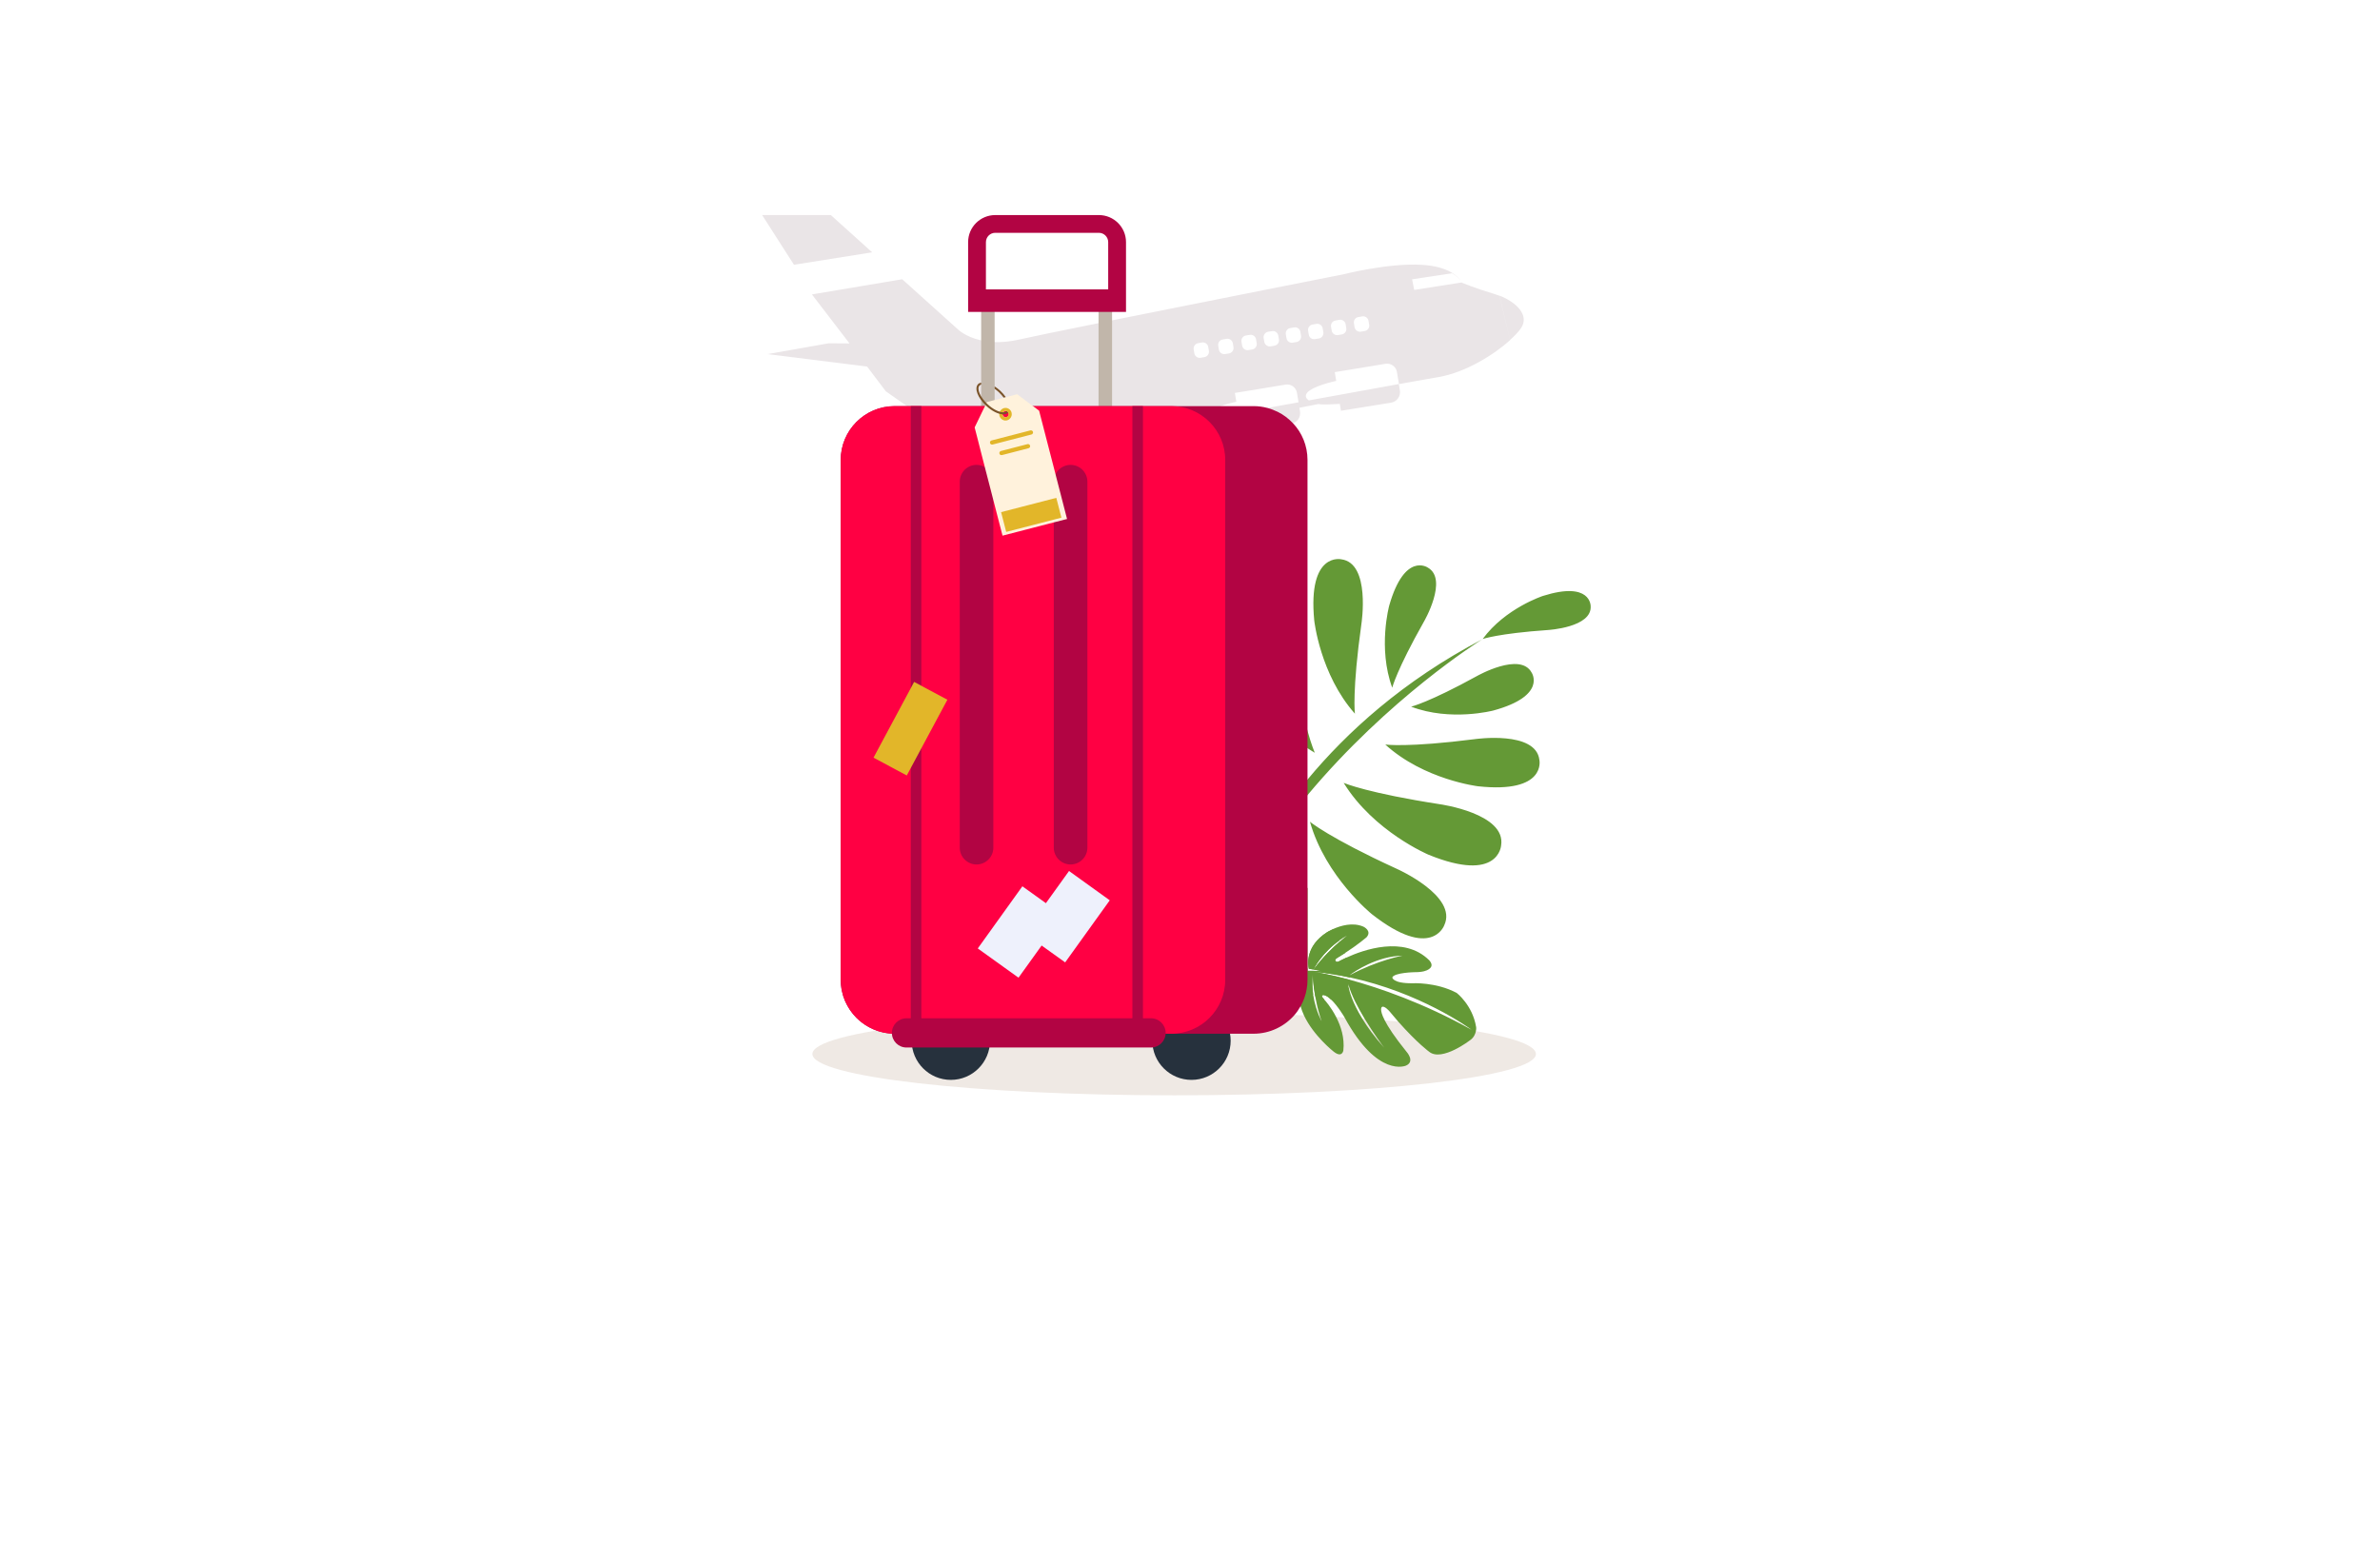 <?xml version="1.0" encoding="utf-8"?>
<!-- Generator: Adobe Illustrator 27.8.1, SVG Export Plug-In . SVG Version: 6.00 Build 0)  -->
<svg version="1.1" xmlns="http://www.w3.org/2000/svg" xmlns:xlink="http://www.w3.org/1999/xlink" x="0px" y="0px"
	 viewBox="0 0 350 230" style="enable-background:new 0 0 350 230;" xml:space="preserve">
<style type="text/css">
	.st0{fill-rule:evenodd;clip-rule:evenodd;fill:#A6D63C;}
	.st1{fill-rule:evenodd;clip-rule:evenodd;fill:#00A0D1;}
	.st2{fill:#421C00;}
	.st3{fill-rule:evenodd;clip-rule:evenodd;fill:#FFFFFF;}
	.st4{fill:#699AE2;}
	.st5{fill:#3B7DC4;}
	.st6{fill:#AF7500;}
	.st7{fill:#FFDF00;}
	.st8{fill:#1A0256;}
	.st9{fill:#00594F;}
	.st10{fill:#00779B;}
	.st11{fill:#0074FF;}
	.st12{fill:#194A91;}
	.st13{fill-rule:evenodd;clip-rule:evenodd;fill:#EFEFEF;}
	.st14{fill:#044159;}
	.st15{fill:#4C2900;}
	.st16{fill:#FFFFFF;}
	.st17{fill:#FFB41F;}
	.st18{fill:#FF5A00;}
	.st19{fill:#680404;}
	.st20{fill:#03AA6F;}
	.st21{fill:#FB5968;}
	.st22{fill:#FFD24A;}
	.st23{fill:#055EBC;}
	.st24{fill:#6F6F6F;}
	.st25{fill:#454545;}
	.st26{fill:#BA1A00;}
	.st27{fill:#0071BC;}
	.st28{fill:none;stroke:#FFFFFF;stroke-width:2;stroke-miterlimit:10;}
	.st29{fill:#3D3600;}
	.st30{fill:#5B4E03;}
	.st31{fill:#685900;}
	.st32{fill:none;stroke:#2E8EFF;stroke-width:2;stroke-linecap:round;stroke-miterlimit:10;}
	.st33{fill:none;stroke:#3D3600;stroke-width:2;stroke-linecap:round;stroke-miterlimit:10;}
	.st34{fill:#6F0393;}
	.st35{fill:none;}
	.st36{fill:#96D7FF;}
	.st37{fill:#0C5100;}
	.st38{fill:#FFE856;}
	.st39{fill:#803971;}
	.st40{fill:#D3CECD;}
	.st41{fill:#4C241D;}
	.st42{fill:#EA3200;stroke:#4C241D;stroke-linecap:round;stroke-linejoin:round;stroke-miterlimit:50;}
	.st43{fill:#11930A;stroke:#4C241D;stroke-linecap:round;stroke-linejoin:round;stroke-miterlimit:50;}
	.st44{fill:#3792CF;}
	.st45{fill:#FEE36F;}
	.st46{fill:#136296;}
	.st47{fill:#EFE1CA;}
	.st48{fill:#E1F9B2;}
	.st49{fill:#F5F7B2;}
	.st50{fill:#F7EDB2;}
	.st51{fill:#FCF5EB;}
	.st52{fill:#DEFCF0;}
	.st53{fill:#53C2BA;}
	.st54{fill:#6D6D00;}
	.st55{fill:#001087;}
	.st56{fill:#F19333;}
	.st57{fill:#1554A1;}
	.st58{fill:#8E0000;}
	.st59{fill:#C46B02;}
	.st60{fill:#FFD662;}
	.st61{fill:#01539D;}
	.st62{fill:#007777;}
	.st63{fill:#3CAF47;}
	.st64{fill:#31575B;}
	.st65{fill:#7BBBFF;}
	.st66{fill:#513800;}
	.st67{fill:#009D5A;}
	.st68{fill:#C9A37C;}
	.st69{fill:#DB504A;}
	.st70{fill:#084C61;}
	.st71{opacity:0.3;fill:#BCBEC0;enable-background:new    ;}
	.st72{fill:#069A8E;}
	.st73{fill:#0A4D68;}
	.st74{fill:#190707;}
	.st75{fill:#39B54A;}
	.st76{fill:#01A9DB;}
	.st77{fill:#DF7401;}
	.st78{fill:#0F0F4F;}
	.st79{fill:#232365;}
	.st80{fill:#2169AA;}
	.st81{fill:#00828C;}
	.st82{fill:#00A4BA;}
	.st83{fill:#007CC1;}
	.st84{fill:#FF0000;}
	.st85{fill:#313341;}
	.st86{fill:#C9C9C9;}
	.st87{fill:#0C3F00;}
	.st88{fill:#00153A;}
	.st89{fill:#056168;}
	.st90{fill:#08E8FF;}
	.st91{fill:#00B7FF;}
	.st92{fill:#590060;}
	.st93{fill:#FF78DC;}
	.st94{fill-rule:evenodd;clip-rule:evenodd;fill:#00B6E8;}
	.st95{fill-rule:evenodd;clip-rule:evenodd;fill:#8DD7F7;}
	.st96{fill-rule:evenodd;clip-rule:evenodd;fill:#54A175;}
	.st97{fill-rule:evenodd;clip-rule:evenodd;fill:url(#SVGID_1_);}
	.st98{fill-rule:evenodd;clip-rule:evenodd;fill:#0094D9;}
	.st99{fill-rule:evenodd;clip-rule:evenodd;fill:#0081BE;}
	.st100{fill-rule:evenodd;clip-rule:evenodd;fill:#E7913C;}
	.st101{fill-rule:evenodd;clip-rule:evenodd;fill:#00ADEE;}
	.st102{fill-rule:evenodd;clip-rule:evenodd;fill:#9AD2AD;}
	.st103{fill:url(#SVGID_00000163071077600782478770000004425072358008711317_);}
	.st104{fill:url(#SVGID_00000041986605265734323280000002622476109233993390_);}
	.st105{fill:#1279F9;}
	.st106{fill:#00A8CE;}
	.st107{opacity:0.51;}
	.st108{fill:url(#SVGID_00000181787974456947978200000000845019505845715328_);}
	.st109{enable-background:new    ;}
	.st110{clip-path:url(#SVGID_00000078763681192664818850000018150589809004629649_);}
	
		.st111{fill:none;stroke:#00DAF9;stroke-width:2;stroke-linecap:round;stroke-linejoin:round;stroke-miterlimit:10;stroke-dasharray:4.409,4.409;}
	.st112{fill:#FF7D5B;}
	.st113{opacity:0.7;}
	.st114{fill:url(#SVGID_00000088128640650293141530000013673887718271184270_);}
	.st115{fill:#FF603D;}
	.st116{fill:url(#SVGID_00000142878086530373979180000009740536455041445280_);}
	.st117{fill:url(#SVGID_00000018237740718114555030000011253466695245272767_);}
	.st118{fill:url(#SVGID_00000178899197483241310940000012460658854486124454_);}
	.st119{fill:url(#SVGID_00000104664424391315815060000012692355425945859731_);}
	.st120{fill:url(#SVGID_00000031177159821031874160000006193650671875419532_);}
	.st121{fill:url(#SVGID_00000065061909560099085690000017117651016198157723_);}
	.st122{fill:#142445;}
	.st123{fill:#1C97DA;}
	.st124{fill:#136B9B;}
	.st125{fill:#4E9834;}
	.st126{fill:#7EB436;}
	.st127{fill:#006D2F;}
	.st128{fill:#A07227;}
	.st129{fill:#C1C1C1;}
	.st130{fill:#F98D21;}
	.st131{fill:#4663AF;}
	.st132{fill:#0786A3;}
	.st133{fill:#EB9358;}
	.st134{fill-rule:evenodd;clip-rule:evenodd;fill:url(#SVGID_00000112616382852682577200000012854965003194197641_);}
	.st135{fill-rule:evenodd;clip-rule:evenodd;fill:#B1BCE0;}
	.st136{fill:url(#SVGID_00000075158598114387791780000003266477006840090264_);}
	.st137{fill:#153852;}
	.st138{fill:#327798;}
	.st139{fill:#3A39FF;}
	.st140{fill:#ADE6ED;}
	.st141{fill:#FF0043;}
	.st142{fill:#EAE5E7;}
	.st143{fill:#EFE9E4;}
	.st144{fill:#649936;}
	.st145{fill:#26313D;}
	.st146{fill:#C1B6AA;}
	.st147{fill:#B20443;}
	.st148{fill:#EEF1FC;}
	.st149{fill:#E2B629;}
	.st150{fill:#FFF2DC;}
	.st151{fill:#7A542A;}
	.st152{fill:#B2B2B2;}
</style>
<g id="Layer_1">
</g>
<g id="Layer_2">
</g>
<g id="Layer_3">
</g>
<g id="Layer_4">
</g>
<g id="Layer_5">
</g>
<g id="Layer_6">
</g>
<g id="Layer_7">
</g>
<g id="Layer_8">
</g>
<g id="Layer_9">
</g>
<g id="Layer_10">
</g>
<g id="Layer_11">
</g>
<g id="Layer_12">
</g>
<g id="Layer_13">
</g>
<g id="Layer_14">
</g>
<g id="Layer_15">
	<g>
		<path class="st142" d="M214.94,41.49c0.02,0.02,0.03,0.04,0.03,0.06h0.01C214.97,41.53,214.96,41.51,214.94,41.49z M191.18,60.5
			l-0.09-0.52l-0.13-0.81c-1.5,0.27-3.02,0.54-4.56,0.83c-3.01,0.54-6.04,1.08-8.97,1.62c0.02,0.02,0.03,0.04,0.04,0.06
			c0.08,0.09,0.17,0.16,0.25,0.23c0.07,0.06,0.15,0.11,0.23,0.16c0.44,0.26,1.07,0.42,1.64,0.47c0.53,0.04,1.59,0,2.77-0.07
			l0.16,1.01l7.4-1.19c0.08-0.01,0.15-0.03,0.23-0.06c0.3-0.1,0.57-0.3,0.78-0.57C191.16,61.31,191.24,60.89,191.18,60.5z
			 M205.87,57.44l-0.16-0.96c-0.36,0.07-0.74,0.14-1.13,0.21c-3.35,0.61-7.58,1.37-12.12,2.2c0.36,0.26,0.91,0.44,1.44,0.53
			c0.13,0.02,0.25,0.04,0.36,0.05c0.53,0.04,1.6,0,2.77-0.07l0.17,1.01l7.39-1.19c0.38-0.07,0.76-0.29,1-0.63
			S205.93,57.84,205.87,57.44z M192.46,58.89c-0.72-0.5-0.75-1.27,1.32-2.08c0.85-0.34,1.78-0.59,2.7-0.8l-0.21-1.29l1.48-0.24
			l5.05-0.83c-0.55-0.35-1.1-0.64-1.48-0.8c-0.95-0.37-22.44,1.82-37.8,3.46c-0.67,0.07-1.34,0.14-1.98,0.21
			c-7.68,0.82-13.38,1.45-13.38,1.45c-0.11,0.12-0.09,0.24,0.04,0.35c0.35,0.34,1.53,0.69,3.22,1.04l0.48,0.35l0.89,0.67l1.3,5.03
			c0.93-0.04,1.88-0.11,2.86-0.23c0.43-0.05,2.09-0.33,4.59-0.77c0.61-0.11,1.27-0.23,1.98-0.34c0.93-0.17,1.93-0.34,3-0.53V61.5
			c0.53,0.06,1.04,0.11,1.56,0.16c2.42,0.26,4.56,0.44,6.02,0.55c0.63,0.05,1.14,0.08,1.49,0.09c0.74-0.07,1.51-0.16,2.3-0.24
			c0.02-0.01,0.04-0.01,0.06-0.01c3.16-0.37,6.62-0.91,9.96-1.49c1.07-0.2,2.14-0.39,3.18-0.59c0.96-0.18,1.9-0.36,2.81-0.55
			c4.5-0.9,8.18-1.76,9.71-2.24c0.44-0.14,0.77-0.3,0.98-0.49C201.23,57.31,197,58.07,192.46,58.89z M186.4,60
			c-3.01,0.54-6.04,1.08-8.97,1.62c-0.31-0.47,0-1.09,1.67-1.74c0.12-0.05,0.25-0.1,0.37-0.14c0.74-0.27,1.54-0.48,2.32-0.66
			l-0.21-1.29l1.49-0.24l6-0.99c0.36-0.05,0.76,0.03,1.07,0.26c0.33,0.25,0.53,0.58,0.59,0.96l0.23,1.4
			C189.47,59.43,187.94,59.71,186.4,60z M139.65,50.62l-14.72-0.11l-3.07-0.02l-8.97,1.59l14.63,1.83l0.16,0.02l15.96-2.88
			L139.65,50.62z M220.5,43.47l1.58,6.52c0.71-0.64,1.27-1.24,1.6-1.73C224.98,46.33,222.92,44.41,220.5,43.47z M220.49,43.49
			c-0.25-0.1-0.5-0.18-0.75-0.26c-2.7-0.8-4.76-1.65-4.76-1.65s-0.01-0.01-0.01-0.04h-0.01l-6.99,1.1l-0.31-1.56l5.89-0.89
			c0.67,0.4,1.05,0.82,1.26,1.1c-0.4-0.61-1.77-2.1-5.68-2.34c-4.95-0.31-11.64,1.41-11.64,1.41s-19.73,3.89-33.98,6.76
			c-0.68,0.14-1.34,0.28-1.98,0.41c-5.53,1.11-9.96,2.02-11.67,2.41c-0.81,0.18-1.57,0.29-2.27,0.34c-0.47,0.04-0.93,0.04-1.35,0.03
			c-0.74-0.02-1.4-0.12-1.98-0.26c-2.29-0.5-3.4-1.62-3.4-1.62l-8.18-7.36L119.4,43.3l5.53,7.21l0.85,1.11l1.74,2.29l0.36,0.48
			l2.39,3.16l3.11,2.18l0.54,0.37l1.56,1.09l1.59,1.1c0,0,2.5,1.28,6.68,2.22c0.18,0.04,0.35,0.08,0.53,0.12
			c0.43,0.09,0.89,0.18,1.35,0.26c0.21,0.04,0.41,0.07,0.63,0.11c0.24,0.03,0.47,0.07,0.72,0.11H147c1.14,0.15,2.35,0.27,3.65,0.33
			h0.01c0.27,0.01,0.53,0.02,0.8,0.03c0.86,0.01,1.73,0.01,2.65-0.03c0.93-0.04,1.88-0.11,2.86-0.23c0.43-0.05,2.09-0.33,4.59-0.77
			c0.61-0.11,1.27-0.23,1.98-0.34c0.93-0.17,1.93-0.34,3-0.53c0.5-0.09,1.02-0.18,1.56-0.28c1.87-0.34,3.89-0.69,6.02-1.07
			c1.07-0.2,2.18-0.4,3.3-0.59c0.02,0.02,0.04,0.04,0.07,0.05c-0.01-0.02-0.02-0.04-0.04-0.06c-0.31-0.47,0-1.09,1.67-1.74
			c0.12-0.05,0.25-0.1,0.37-0.14c0.74-0.27,1.54-0.48,2.32-0.66l-0.21-1.29l1.49-0.24l6-0.99c0.36-0.05,0.76,0.03,1.07,0.26
			c0.33,0.25,0.53,0.58,0.59,0.96l0.23,1.4c0.5-0.1,1.01-0.19,1.5-0.28c-0.72-0.5-0.75-1.27,1.32-2.08c0.85-0.34,1.78-0.59,2.7-0.8
			l-0.21-1.29l1.48-0.24l5.05-0.83l0.95-0.16c0.36-0.05,0.76,0.03,1.08,0.27c0.33,0.24,0.52,0.57,0.58,0.95l0.3,1.77
			c2.89-0.51,4.99-0.9,5.87-1.04c3.96-0.7,8.12-3.29,10.48-5.43L220.49,43.49z M199.76,46.63l0.58-0.1
			c0.43-0.07,0.84,0.23,0.91,0.65l0.1,0.59c0.08,0.42-0.22,0.84-0.65,0.91l-0.58,0.1c-0.43,0.07-0.84-0.23-0.92-0.66l-0.09-0.57
			C199.03,47.11,199.33,46.69,199.76,46.63z M196.39,47.14l0.59-0.11c0.42-0.06,0.84,0.23,0.91,0.66l0.09,0.58
			c0.08,0.42-0.22,0.84-0.65,0.91l-0.58,0.1c-0.42,0.07-0.84-0.23-0.91-0.65l-0.1-0.58C195.67,47.61,195.96,47.21,196.39,47.14z
			 M193.02,47.73l0.58-0.1c0.42-0.07,0.84,0.22,0.91,0.65l0.1,0.58c0.07,0.43-0.23,0.85-0.65,0.92l-0.58,0.09
			c-0.43,0.08-0.85-0.22-0.91-0.65l-0.1-0.57C192.29,48.21,192.59,47.8,193.02,47.73z M189.74,48.25l0.58-0.1
			c0.43-0.07,0.84,0.22,0.91,0.65l0.1,0.58c0.07,0.43-0.23,0.84-0.65,0.92l-0.58,0.1c-0.42,0.07-0.84-0.23-0.91-0.66l-0.1-0.58
			C189.02,48.73,189.31,48.32,189.74,48.25z M186.48,48.79l0.59-0.09c0.42-0.08,0.84,0.22,0.91,0.65l0.1,0.58
			c0.07,0.42-0.23,0.84-0.65,0.91l-0.58,0.1c-0.43,0.07-0.84-0.23-0.92-0.65l-0.1-0.58C185.76,49.28,186.06,48.87,186.48,48.79z
			 M183.22,49.34l0.58-0.09c0.43-0.08,0.84,0.22,0.91,0.65l0.1,0.58c0.07,0.42-0.22,0.84-0.64,0.91l-0.59,0.1
			c-0.42,0.07-0.84-0.22-0.91-0.65l-0.1-0.58C182.5,49.82,182.79,49.41,183.22,49.34z M179.8,49.93l0.58-0.1
			c0.43-0.07,0.84,0.22,0.92,0.65l0.09,0.58c0.08,0.42-0.22,0.84-0.65,0.92l-0.58,0.09c-0.42,0.08-0.84-0.22-0.91-0.65l-0.1-0.58
			C179.08,50.41,179.37,50,179.8,49.93z M176.19,50.47l0.58-0.1c0.42-0.07,0.85,0.23,0.91,0.65l0.1,0.58
			c0.07,0.43-0.22,0.84-0.65,0.92l-0.58,0.1c-0.43,0.07-0.84-0.23-0.91-0.65l-0.1-0.59C175.48,50.95,175.76,50.55,176.19,50.47z
			 M122.18,31.63h-10.1l4.68,7.31l11.5-1.83L122.18,31.63z"/>
		<path class="st143" d="M225.87,155.01c0,3.36-23.82,6.08-53.2,6.08s-53.2-2.72-53.2-6.08s23.82-6.08,53.2-6.08
			S225.87,151.65,225.87,155.01z"/>
		<path class="st144" d="M226.91,87.64c0,0-5.54,1.8-8.87,6.34c0,0,2.27-0.81,9.57-1.32c0,0,6.55-0.37,6.31-3.54
			C233.91,89.12,233.98,85.42,226.91,87.64z M209.96,83.47c0,0-3.39-2.34-5.66,5.58c0,0-1.71,6.24,0.44,12.09
			c0,0,0.64-2.59,4.63-9.66C209.38,91.48,213.04,85.18,209.96,83.47z M225.24,98.92c-1.67-3.1-8.01,0.49-8.01,0.49
			c-7.11,3.91-9.71,4.52-9.71,4.52c5.82,2.22,12.08,0.57,12.08,0.57C227.55,102.33,225.24,98.92,225.24,98.92z M226.38,111.76
			c-0.51-4.34-9.44-3.06-9.44-3.06c-9.95,1.27-13.22,0.8-13.22,0.8c5.7,5.19,13.65,6.14,13.65,6.14
			C227.48,116.73,226.38,111.76,226.38,111.76z M197.26,82.26c0,0-4.96-1.16-3.99,8.98c0,0,0.85,7.95,5.98,13.72
			c0,0-0.43-3.27,0.96-13.22C200.21,91.73,201.59,82.83,197.26,82.26z M192.28,107.49c-0.62-2.18-1.46-5.64-2.37-10.86
			c0,0-1.57-9.74-6.26-8.88c0,0-5.56,0.46-1.13,10.69c0,0,3.21,7.2,9.76,11.6c0.34,0.23,0.71,0.45,1.07,0.67
			C193.32,110.61,192.9,109.7,192.28,107.49z M211.75,118.28c-10.53-1.63-13.94-3.06-14.15-3.14c4.42,7.17,12.49,10.57,12.49,10.57
			c10.32,4.2,10.66-1.36,10.66-1.36C221.53,119.64,211.75,118.28,211.75,118.28z M205.39,127.77c-9.99-4.58-12.75-6.92-12.75-6.92
			c2.29,8.13,9.12,13.61,9.12,13.61c8.77,6.88,10.63,1.62,10.63,1.62C214.42,131.76,205.39,127.77,205.39,127.77z M180.76,103.13
			c0,0-0.21-0.45-0.57-1.12c-1.28-2.34-4.5-7.38-7.83-5.76c0,0-5.23,1.93,1.76,10.61c0,0,2.29,2.77,6.07,5.34
			c2.13,1.44,4.72,2.81,7.66,3.6C187.84,115.79,185.48,113.06,180.76,103.13z M180.18,117.82c-1.87-1.05-4.31-2.52-7.38-4.55
			c0,0-2.23-1.51-4.72-2.38c-0.51-0.18-1.03-0.33-1.56-0.43c-1.79-0.37-3.53-0.2-4.48,1.29c0,0-2.88,3.6,4.48,7.11
			c0.47,0.22,1,0.44,1.56,0.66c0.31,0.13,0.63,0.26,0.97,0.37c0,0,5.05,1.77,11.13,1.41c1.69-0.1,3.47-0.37,5.23-0.89
			C185.42,120.41,183.9,119.92,180.18,117.82z M193.16,142.59c0,0.01-0.01,0.02-0.01,0.02C193.16,142.6,193.16,142.6,193.16,142.59
			L193.16,142.59z M196.08,136.63c-0.57,0.26-0.94,0.49-0.94,0.49c-3.22,2.08-2.8,4.79-2.67,5.36c0.23,0.03,0.45,0.07,0.69,0.11
			c0.15-0.31,1.33-2.53,3.83-4.28C196.66,137.66,196.33,137.08,196.08,136.63z M198.03,140.83c-0.65,0.3-1.03,0.51-1.03,0.51
			c-0.52,0.3-0.62-0.06-0.62-0.06c-0.12-0.19,0.32-0.43,0.32-0.43c0.38-0.23,0.76-0.46,1.11-0.69c-0.23-0.6-0.48-1.17-0.74-1.7
			c-1,0.86-2.53,2.3-3.89,4.14c0.41,0.07,0.84,0.16,1.26,0.26c0,0-0.79-0.08-2.09-0.07h-0.06v-12.14c-3.25-5.38-3.94-7.51-3.94-7.51
			c-2.35,8.11,0.55,16.38,0.55,16.38c0.39,1.07,0.79,1.99,1.18,2.79c0.1,0.2,0.2,0.38,0.3,0.56c0.33,0.62,0.66,1.15,0.99,1.61
			c0.28,0.38,0.55,0.71,0.81,1c0.33,0.34,0.63,0.6,0.94,0.82c-0.13-0.9-0.18-1.92-0.07-3.01c0,0,0.03,1.34,0.36,3.21
			c0.47,0.29,0.93,0.45,1.34,0.52c0-0.01-0.01-0.02-0.01-0.02c-0.71-0.72-0.05-0.64-0.05-0.64c0.33,0.05,0.71,0.32,1.07,0.67
			c0.82-0.12,1.31-0.51,1.31-0.51c0.6-0.39,1-0.91,1.21-1.51c0.02-0.03,0.03-0.07,0.04-0.11c0.09-0.25,0.15-0.51,0.17-0.79
			c-2.94-0.79-4.9-1.11-5.38-1.19c1.89,0.18,3.69,0.47,5.41,0.85c0.01-0.12,0.01-0.23,0.01-0.34c0-0.01,0-0.01,0-0.02
			C198.5,142.56,198.31,141.69,198.03,140.83z M192.28,114.65c-8.7,10.47-11.68,19.54-11.82,19.99c3.34-6.62,7.5-12.54,11.82-17.7
			c11.94-14.27,25.12-22.55,25.67-22.9C206.32,100.14,198.05,107.7,192.28,114.65z"/>
		<path class="st144" d="M193.16,142.59c0,0.01-0.01,0.02-0.01,0.02C193.16,142.6,193.16,142.6,193.16,142.59L193.16,142.59z
			 M193.16,142.59c0,0.01-0.01,0.02-0.01,0.02C193.16,142.6,193.16,142.6,193.16,142.59L193.16,142.59z M193.16,142.59
			c0,0.01-0.01,0.02-0.01,0.02C193.16,142.6,193.16,142.6,193.16,142.59L193.16,142.59z M217.08,151.06
			c-0.52-3.23-2.86-5.03-2.86-5.03c-3.05-1.62-6.49-1.42-6.49-1.42c-2.96,0.03-2.98-0.86-2.98-0.86c0.31-0.72,3.34-0.77,3.34-0.77
			c2.25,0.01,2.41-0.89,2.41-0.89c0.13-0.41-0.33-0.87-0.33-0.87c-3.72-3.68-9.74-1.5-12.15-0.39c-0.65,0.3-1.03,0.51-1.03,0.51
			c-0.52,0.3-0.62-0.06-0.62-0.06c-0.12-0.19,0.32-0.43,0.32-0.43c0.38-0.23,0.76-0.46,1.11-0.69c1.85-1.19,3.15-2.3,3.15-2.3
			c0.87-0.97-0.46-1.58-0.46-1.58c-1.58-0.68-3.36-0.13-4.41,0.34c-0.57,0.26-0.94,0.49-0.94,0.49c-3.22,2.08-2.8,4.79-2.67,5.36
			c0.23,0.03,0.45,0.07,0.69,0.11c0.15-0.31,1.33-2.53,3.83-4.28c0.34-0.25,0.7-0.48,1.09-0.69c-0.11,0.08-0.48,0.36-1.02,0.83
			c-1,0.86-2.53,2.3-3.89,4.14c0.41,0.07,0.84,0.16,1.26,0.26c0,0-0.79-0.08-2.09-0.07c-0.02,0.03-0.05,0.05-0.06,0.08
			c-0.42,0.53-0.72,1.06-0.93,1.61c-0.44,1.19-0.4,2.38-0.09,3.53c0.13,0.45,0.3,0.91,0.5,1.34c1.41,3.02,4.36,5.33,4.36,5.33
			c1.26,1,1.43-0.16,1.43-0.16c0.21-1.86-0.37-3.6-1.06-4.93c-0.74-1.45-1.61-2.42-1.76-2.58c0-0.01-0.01-0.02-0.01-0.02
			c-0.71-0.72-0.05-0.64-0.05-0.64c0.33,0.05,0.71,0.32,1.07,0.67c1.01,0.96,1.97,2.6,1.97,2.6c0.01,0.01,0.01,0.03,0.02,0.04
			c4.89,8.98,9.04,7.08,9.04,7.08c1.38-0.62,0.06-2.05,0.06-2.05c-1.76-2.18-2.71-3.65-3.2-4.62c-0.85-1.65-0.42-1.94-0.42-1.94
			c0.35-0.28,1.13,0.63,1.13,0.63c0.44,0.53,0.87,1.03,1.26,1.49c2.89,3.26,4.59,4.47,4.59,4.47c1.87,1.48,6.02-1.73,6.02-1.73
			c0.55-0.39,0.76-0.93,0.83-1.32C217.12,151.31,217.08,151.06,217.08,151.06z M206.25,140.55c0,0-3.67,0.67-7.72,2.85
			c-0.03,0.01-0.06,0.03-0.09,0.04c0.03-0.02,0.05-0.04,0.09-0.06C199.23,142.85,202.5,140.63,206.25,140.55z M194.11,149.44
			c0.08,0.26,0.17,0.5,0.25,0.76c-0.03-0.06-0.18-0.33-0.36-0.76c-0.29-0.68-0.68-1.78-0.89-3.16c-0.13-0.9-0.18-1.92-0.07-3.01
			c0,0,0.03,1.34,0.36,3.21C193.56,147.37,193.78,148.39,194.11,149.44z M203.56,154.09c-1.43-1.6-2.47-3.03-3.23-4.29
			c-1.43-2.32-1.89-3.98-2.05-4.82c-0.08-0.41-0.08-0.63-0.08-0.63c0.03,0.17,0.07,0.34,0.12,0.52c0.4,1.48,1.37,3.31,2.36,4.96
			C202.02,152.04,203.4,153.89,203.56,154.09z M198.48,144.09c-2.94-0.79-4.9-1.11-5.38-1.19c1.89,0.18,3.69,0.47,5.41,0.85
			c10.34,2.24,17.4,7.34,17.9,7.7C209.32,147.49,202.82,145.28,198.48,144.09z M193.16,142.59c0,0.01-0.01,0.02-0.01,0.02
			C193.16,142.6,193.16,142.6,193.16,142.59L193.16,142.59z M193.16,142.59c0,0.01-0.01,0.02-0.01,0.02
			C193.16,142.6,193.16,142.6,193.16,142.59L193.16,142.59z M193.16,142.59c0,0.01-0.01,0.02-0.01,0.02
			C193.16,142.6,193.16,142.6,193.16,142.59L193.16,142.59z M190.08,142.3c-4.35-0.09-7.72,1.32-9.94,2.69
			c-1.9,1.16-2.97,2.31-3.09,2.44c0.97-0.75,1.98-1.39,3.02-1.93c3.58-1.82,7.48-2.45,10.31-2.64c0.71-0.05,1.36-0.07,1.91-0.08
			v-0.33C191.53,142.36,190.79,142.31,190.08,142.3z M193.16,142.59c0,0.01-0.01,0.02-0.01,0.02
			C193.16,142.6,193.16,142.6,193.16,142.59L193.16,142.59z M193.16,142.59c0,0.01-0.01,0.02-0.01,0.02
			C193.16,142.6,193.16,142.6,193.16,142.59L193.16,142.59z"/>
		<path class="st145" d="M145.59,153.06c0,3.18-2.58,5.76-5.76,5.76c-3.18,0-5.76-2.58-5.76-5.76c0-3.18,2.58-5.76,5.76-5.76
			C143.01,147.3,145.59,149.88,145.59,153.06z M175.22,147.3c-3.18,0-5.76,2.58-5.76,5.76c0,3.18,2.58,5.76,5.76,5.76
			c3.18,0,5.76-2.58,5.76-5.76C180.98,149.88,178.4,147.3,175.22,147.3z"/>
		<path class="st146" d="M162.55,42.75h-17.26c-0.55,0-1,0.44-1,1v27.32c0,0.54,0.44,0.99,1,0.99h17.26c0.54,0,0.99-0.44,0.99-0.99
			V43.75C163.53,43.2,163.09,42.75,162.55,42.75z M161.55,70.09h-15.28V44.73h15.28V70.09z"/>
		<path class="st147" d="M161.6,31.63h-15.24c-2.2,0-3.99,1.78-3.99,3.98v10.26h23.22V35.61C165.59,33.41,163.8,31.63,161.6,31.63z
			 M144.99,35.61c0-0.75,0.61-1.37,1.37-1.37h15.24c0.76,0,1.37,0.62,1.37,1.37v6.95h-17.98V35.61z"/>
		<path class="st147" d="M192.28,67.65v76.46c0,0.46-0.04,0.92-0.12,1.35c-0.15,0.91-0.46,1.76-0.9,2.53
			c-0.26,0.46-0.55,0.89-0.89,1.28c-1.46,1.68-3.62,2.76-6.02,2.76h-52.8c-0.13,0-0.26,0-0.38-0.01h-0.01
			c-0.23-0.01-0.44-0.03-0.65-0.06c-0.18-0.02-0.35-0.05-0.52-0.09c-0.2-0.04-0.38-0.08-0.57-0.14c-0.19-0.05-0.37-0.11-0.55-0.18
			c-0.01,0-0.02,0-0.03-0.01c-0.18-0.07-0.35-0.14-0.53-0.22c-0.18-0.08-0.35-0.17-0.52-0.26c-0.02-0.01-0.03-0.02-0.04-0.02
			c-0.34-0.2-0.67-0.4-0.99-0.64c-0.59-0.45-1.11-0.98-1.55-1.57c-0.08-0.1-0.15-0.21-0.22-0.31c-0.2-0.3-0.37-0.59-0.53-0.91
			c-0.08-0.15-0.15-0.3-0.21-0.44c-0.18-0.41-0.32-0.85-0.41-1.29c-0.04-0.17-0.08-0.33-0.11-0.51c0-0.02,0-0.05-0.01-0.08
			c-0.03-0.19-0.05-0.37-0.06-0.56c-0.02-0.22-0.03-0.42-0.03-0.64V67.65c0-4.37,3.55-7.92,7.92-7.92h52.8
			c0.71,0,1.39,0.09,2.04,0.27c0.52,0.14,1.03,0.34,1.51,0.57c0.84,0.41,1.59,0.99,2.23,1.66
			C191.47,63.64,192.28,65.55,192.28,67.65z"/>
		<path class="st141" d="M180.18,144.11c0,4.37-3.55,7.92-7.92,7.92h-40.7c-4.37,0-7.92-3.55-7.92-7.92V67.65
			c0-4.38,3.55-7.92,7.92-7.92h40.7c4.38,0,7.92,3.54,7.92,7.92V144.11z"/>
		<path class="st147" d="M135.49,151.46h-1.55V59.73h1.55V151.46z M168.08,59.73h-1.55v91.73h1.55V59.73z"/>
		<path class="st147" d="M171.42,151.91c0,1.18-0.96,2.15-2.15,2.15h-35.96c-1.19,0-2.15-0.96-2.15-2.15l0,0
			c0-1.18,0.96-2.15,2.15-2.15h35.96C170.46,149.76,171.42,150.73,171.42,151.91L171.42,151.91z M146.08,124.67
			c0,1.36-1.11,2.47-2.47,2.47l0,0c-1.36,0-2.47-1.11-2.47-2.47V70.84c0-1.36,1.11-2.47,2.47-2.47l0,0c1.36,0,2.47,1.11,2.47,2.47
			V124.67z M159.91,70.84c0-1.36-1.11-2.47-2.47-2.47l0,0c-1.36,0-2.47,1.11-2.47,2.47v53.83c0,1.36,1.11,2.47,2.47,2.47l0,0
			c1.36,0,2.47-1.11,2.47-2.47V70.84z"/>
		<path class="st148" d="M163.2,132.41l-6.56,9.13l-3.46-2.48l-3.4,4.73l-5.99-4.3l6.56-9.14l3.46,2.48l3.4-4.73L163.2,132.41z"/>
		<path class="st149" d="M133.35,114.05l-4.89-2.62l5.97-11.14l4.89,2.62L133.35,114.05z"/>
		<path class="st150" d="M155.82,72.06l-0.51-1.97l-0.08-0.33l-1.12-4.33l-1.3-5.03l-0.89-0.67l-0.48-0.35l-1.85-1.4l-1.37,0.35
			l-1.94,0.5l-1.15,0.3l-0.07,0.14l-0.13,0.29l-0.09,0.18l-0.54,1.11l-0.97,2.01l0.43,1.67l0.53,2.08l0.54,2.1l0.87,3.36l0.38,1.48
			l1.35,5.23l7.54-1.95l1.95-0.5L155.82,72.06z M147.52,60.64L147.52,60.64c0-0.02,0.02-0.04,0.04-0.05
			c0.02-0.02,0.04-0.04,0.07-0.06c0.03-0.02,0.05-0.03,0.08-0.04c0.03-0.02,0.07-0.03,0.12-0.03h0.04c0.01-0.01,0.01-0.01,0.02-0.01
			c0.03,0,0.06,0,0.08,0.02c0.02,0,0.03,0,0.05,0.01h0.01c0.03,0.01,0.07,0.03,0.11,0.06c0.13,0.06,0.22,0.21,0.22,0.37
			c0,0.26-0.21,0.46-0.46,0.46c-0.03,0-0.05,0-0.07-0.02c-0.02,0-0.05-0.01-0.07-0.01c-0.03-0.01-0.06-0.02-0.09-0.04
			c-0.01,0-0.01-0.01-0.02-0.01c-0.01-0.01-0.02-0.01-0.03-0.02c-0.03-0.02-0.05-0.04-0.07-0.08c-0.03-0.01-0.05-0.05-0.06-0.08
			c-0.02-0.01-0.03-0.03-0.02-0.05c-0.02-0.01-0.03-0.03-0.03-0.05c0-0.01,0-0.02,0-0.02c-0.01-0.03-0.01-0.05-0.01-0.08
			C147.41,60.82,147.45,60.73,147.52,60.64z"/>
		<path class="st149" d="M148.76,60.68c-0.06-0.24-0.21-0.43-0.42-0.56c-0.21-0.13-0.45-0.16-0.7-0.1c-0.15,0.04-0.29,0.12-0.4,0.23
			c-0.1,0.09-0.17,0.2-0.22,0.32c-0.04,0.1-0.06,0.19-0.06,0.29c-0.01,0.1,0,0.2,0.02,0.3c0.07,0.24,0.22,0.43,0.43,0.56
			c0.21,0.13,0.45,0.16,0.69,0.1c0.16-0.04,0.3-0.12,0.4-0.23C148.75,61.35,148.85,61,148.76,60.68z M147.75,61.35
			c-0.03-0.01-0.06-0.02-0.09-0.04c-0.01,0-0.01-0.01-0.02-0.01c-0.01-0.01-0.02-0.01-0.03-0.02c-0.03-0.02-0.05-0.04-0.07-0.08
			c-0.03-0.01-0.05-0.05-0.06-0.08c-0.02-0.01-0.03-0.03-0.02-0.05c-0.02-0.01-0.03-0.03-0.03-0.05c0-0.01,0-0.02,0-0.02
			c-0.01-0.03-0.01-0.05-0.01-0.08c-0.01-0.1,0.03-0.2,0.1-0.29h0.01c-0.01-0.02,0.01-0.04,0.03-0.05v-0.01
			c0.02-0.02,0.04-0.04,0.07-0.05c0.03-0.02,0.05-0.03,0.08-0.04c0.01-0.01,0.03-0.02,0.05-0.02c0.03-0.01,0.05-0.01,0.07-0.01h0.04
			c0.03,0,0.07,0,0.1,0.01c0.02,0,0.03,0,0.05,0.01h0.01c0.03,0.01,0.07,0.03,0.11,0.06c0.02,0.02,0.05,0.04,0.07,0.07
			c0.02,0.01,0.05,0.04,0.05,0.07c0.03,0.04,0.05,0.08,0.06,0.12c0.06,0.24-0.09,0.49-0.33,0.55c-0.05,0.01-0.11,0.02-0.17,0.01
			C147.8,61.36,147.77,61.35,147.75,61.35z M151.83,63.82c-0.04,0.04-0.08,0.06-0.14,0.08l-5.72,1.48
			c-0.17,0.04-0.34-0.06-0.38-0.22c-0.04-0.17,0.06-0.34,0.22-0.38l5.72-1.48c0.17-0.04,0.34,0.06,0.38,0.22
			C151.94,63.63,151.9,63.74,151.83,63.82z M151.4,65.84c-0.04,0.04-0.08,0.06-0.14,0.08l-3.91,1.01c-0.17,0.04-0.34-0.06-0.38-0.22
			c-0.04-0.17,0.06-0.33,0.22-0.38l3.91-1.01c0.17-0.04,0.34,0.06,0.38,0.22C151.51,65.65,151.48,65.77,151.4,65.84z M156.09,76.13
			l-8.12,2.1l-0.75-2.91l8.12-2.1L156.09,76.13z"/>
		<path class="st151" d="M146.27,56.83c0.28,0.18,0.56,0.39,0.82,0.63c0.32,0.3,0.6,0.62,0.82,0.94l-0.31,0.08
			c-0.2-0.27-0.44-0.54-0.71-0.8c-0.2-0.19-0.41-0.35-0.62-0.5V56.83z M148.03,60.48c-0.12,0.1-0.27,0.16-0.48,0.16
			c-0.63,0-1.54-0.46-2.31-1.18c-1.09-1.02-1.64-2.28-1.19-2.76c0.06-0.07,0.15-0.11,0.24-0.14v-0.29
			c-0.18,0.04-0.35,0.11-0.46,0.23c-0.58,0.62-0.05,2.01,1.2,3.18c0.83,0.78,1.8,1.26,2.51,1.26c0.29,0,0.53-0.09,0.71-0.25
			C148.18,60.55,148.08,60.5,148.03,60.48z"/>
	</g>
</g>
</svg>

